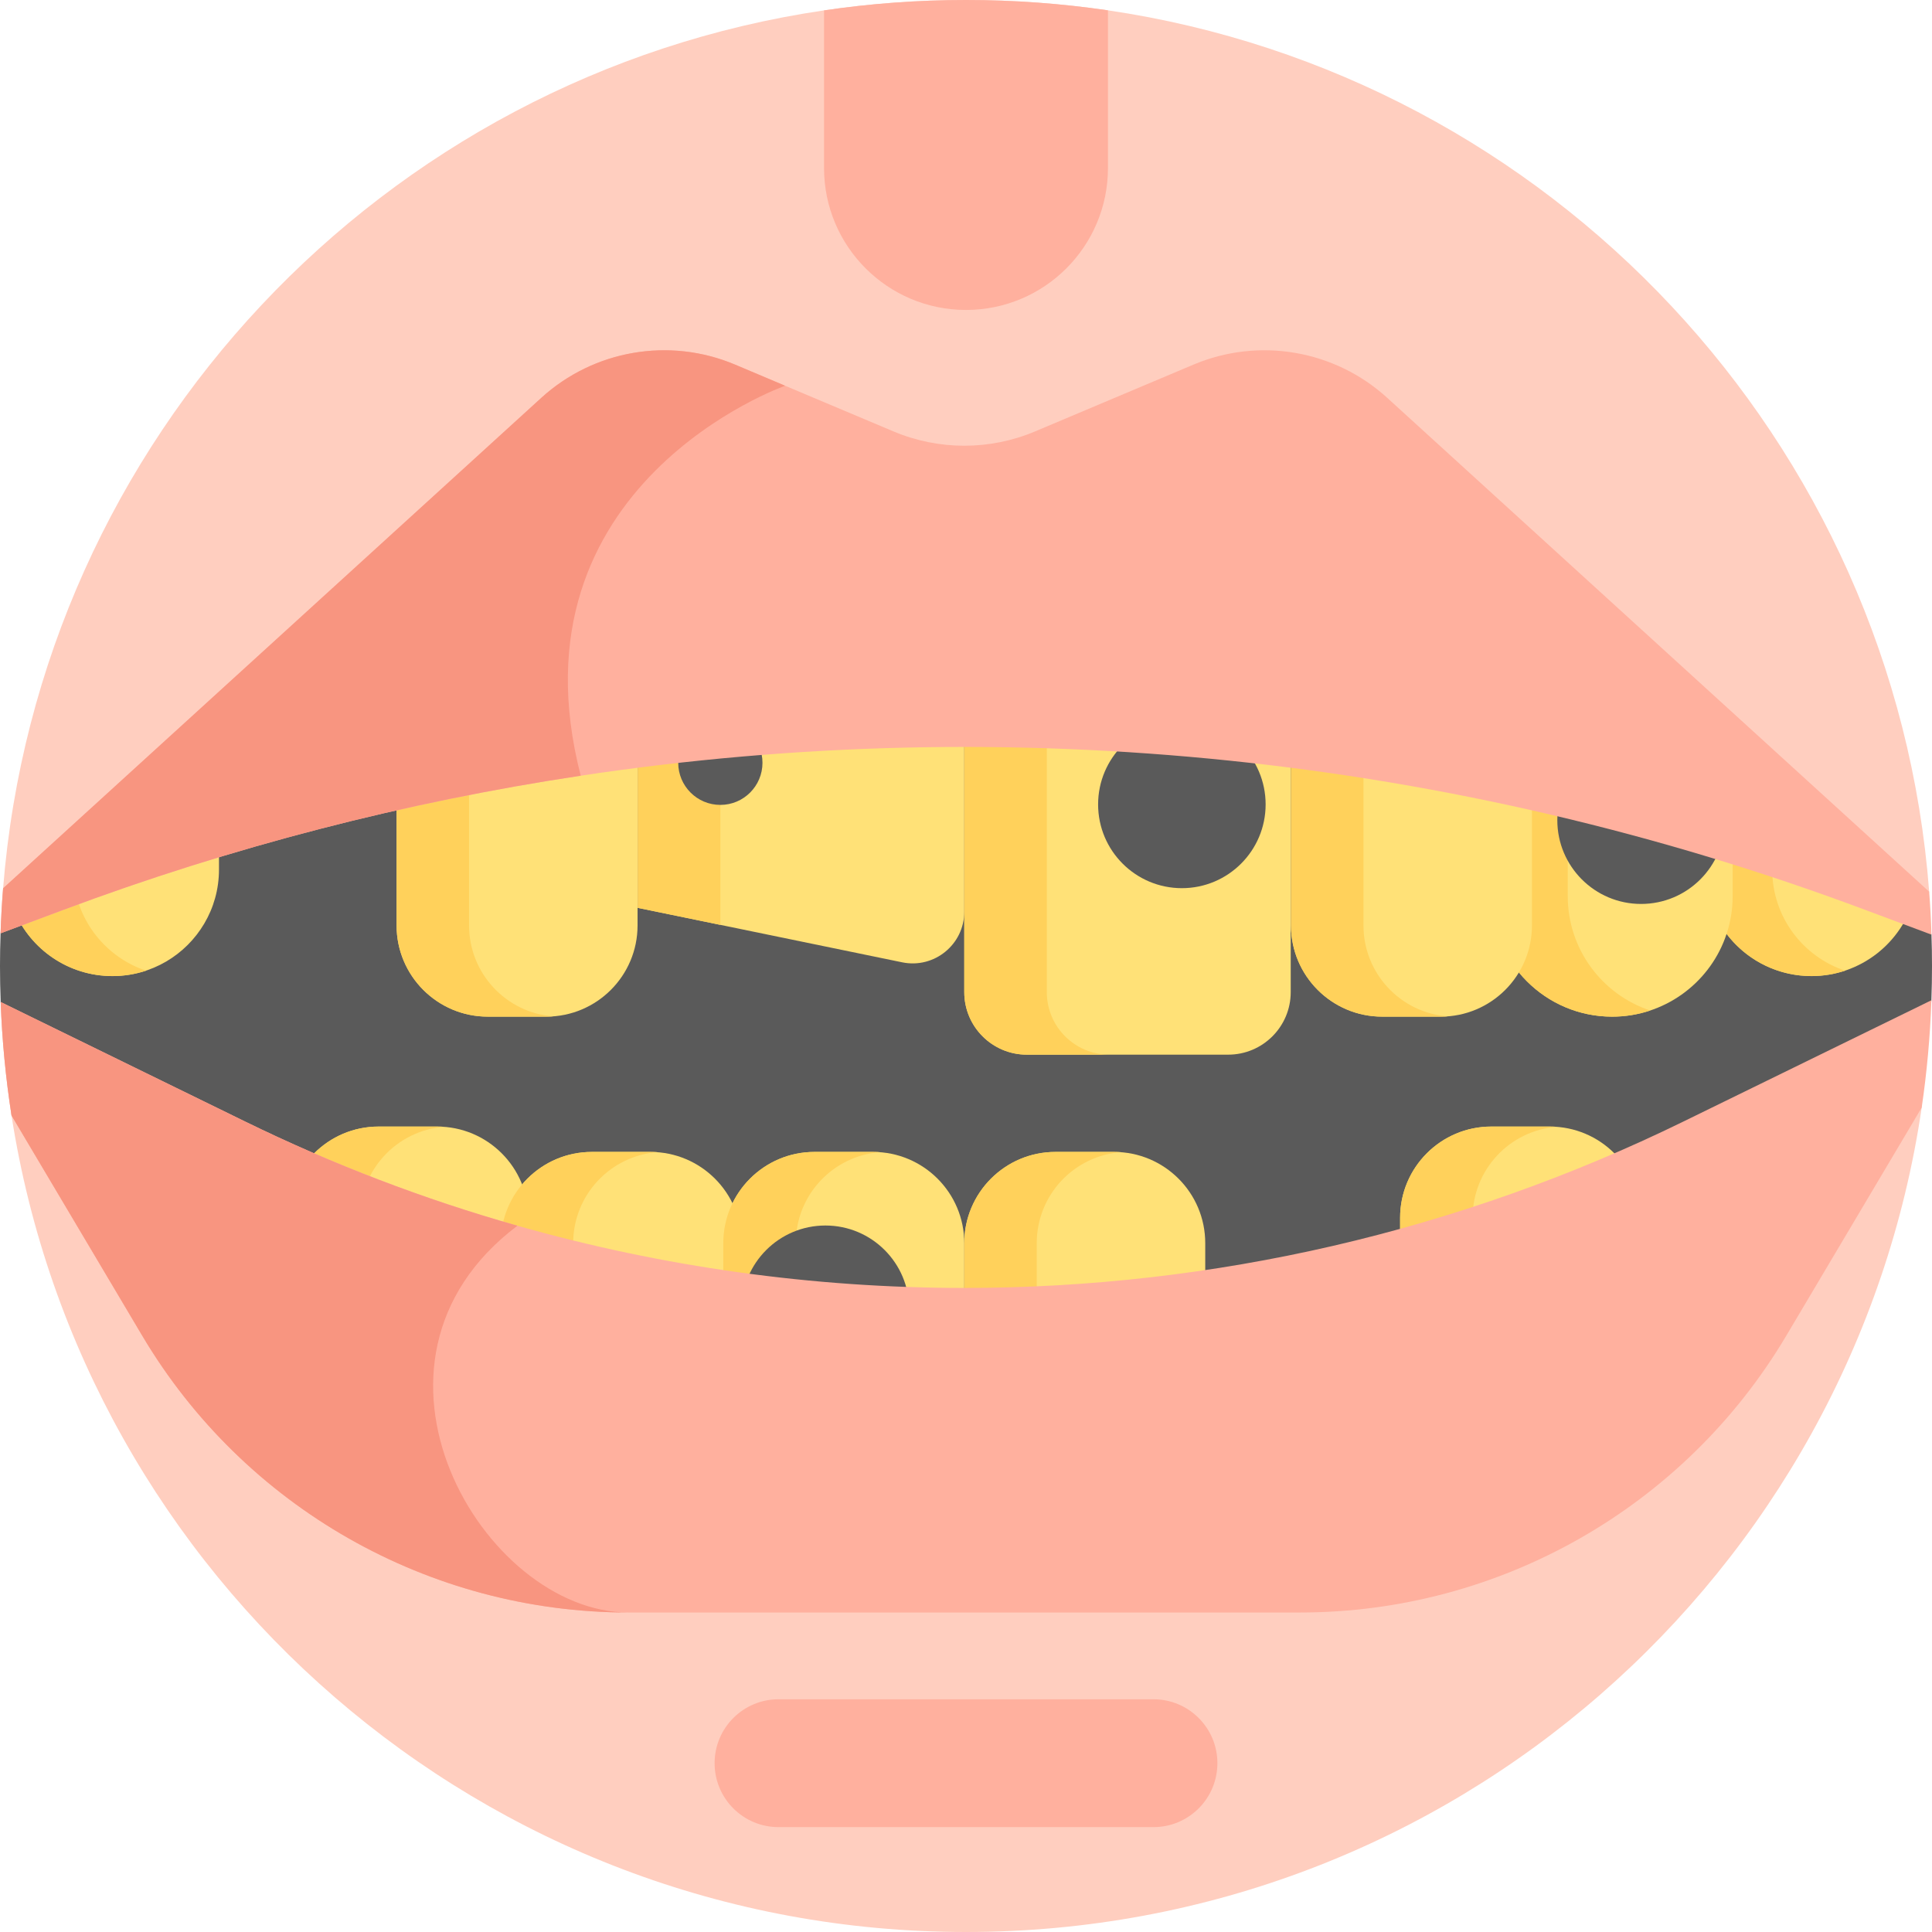 <svg id="Capa_1" enable-background="new 0 0 512 512" height="512" viewBox="0 0 512 512" width="512" xmlns="http://www.w3.org/2000/svg"><g><path d="m489.365 256c0 3.04-.05 6.06-.16 9.08-.13 3.77-.34 7.53-.64 11.26-.45 5.78 21.535 11.51 20.705 17.18-18.15 123.59-124.64 218.48-253.27 218.48-127.91 0-233.91-93.81-252.95-216.39v-.01c-1.19-7.64 18.963-15.39 18.483-23.23-.15-2.27-.27-4.55-.35-6.83-.12-3.17-.18-6.35-.18-9.54 0-2.9.05-5.78.15-8.66.07-2.05.16-4.09.27-6.12.11-1.95-20.762-3.88-20.602-5.81 9.479-119.23 100.669-215.45 217.559-232.66 12.28-1.81 24.84-2.75 37.62-2.75s25.34.94 37.62 2.74c117.18 17.26 208.53 113.93 217.63 233.57.17 2.15-22.335 4.31-22.225 6.47.09 1.64.15 3.27.2 4.91.1 2.76.14 5.53.14 8.31z" fill="#ffcebf"/><g><path d="m512 256c0 3.04-.05 6.06-.16 9.08-.13 3.77-6.084 7.53-6.384 11.26l-28.726 34.99-207.1 69.65-196.72-50.71-65.822-52.654c-.15-2.27-6.828-9.796-6.908-12.076-.12-3.17-.18-6.35-.18-9.54 0-2.9.05-5.78.15-8.66.07-2.05 10.514-7.031 10.624-9.062l36.476-27.788 237.04-67.16 213.71 91.1 5.371 3.283c.09 1.64 8.439 8.337 8.489 9.977.1 2.76.14 5.53.14 8.31z" fill="#5a5a5a"/><g><g><path d="m100.353 298.556h15.516c13.35 0 24.172 10.822 24.172 24.172v81.298l-63.86-26.416v-54.882c0-13.35 10.822-24.172 24.172-24.172z" fill="#ffe177"/><path d="m117.713 298.618c-.607-.048-1.226-.071-1.845-.071h-15.518c-13.34 0-24.169 10.829-24.169 24.182v44.13l19.207 37.161v-81.291c0-12.735 9.842-23.171 22.325-24.111z" fill="#ffd15b"/></g><g><path d="m395.215 298.556h15.516c13.35 0 24.172 10.822 24.172 24.172v44.802l-63.859 36.496v-81.298c0-13.35 10.822-24.172 24.171-24.172z" fill="#ffe177"/><path d="m412.575 298.618c-.607-.048-1.226-.071-1.845-.071h-15.518c-13.34 0-24.169 10.829-24.169 24.182v81.291h19.207v-81.291c.001-12.735 9.842-23.171 22.325-24.111z" fill="#ffd15b"/></g></g><g><path d="m58.033 217.358v13.078c0 5.224-1.416 10.115-3.891 14.304-4.903 8.33-13.971 13.924-24.336 13.924-11.662 0-21.682-7.081-25.978-17.172l49.481-22.027z" fill="#ffe177"/><path d="m38.707 257.236c-2.797.928-5.795 1.44-8.901 1.44-11.674 0-21.682-7.08-25.978-17.184l15.851-7.057c1.511 10.71 9.032 19.48 19.028 22.801z" fill="#ffd15b"/><path d="m507.256 237.981c-3.284 11.924-14.221 20.683-27.192 20.683-8.628 0-16.351-3.868-21.528-9.961-4.177-4.927-6.712-11.294-6.712-18.267v-13.685l8.747 3.344z" fill="#ffe177"/><path d="m488.965 257.236c-2.797.928-5.795 1.44-8.901 1.44-15.601 0-28.239-12.65-28.239-28.239v-13.685l8.747 3.344 9.08 3.475v6.866c-.001 12.483 8.091 23.074 19.313 26.799z" fill="#ffd15b"/></g><g><path d="m156.864 305.276h15.516c13.35 0 24.172 10.822 24.172 24.172v81.298h-63.859v-81.298c-.001-13.35 10.821-24.172 24.171-24.172z" fill="#ffe177"/><path d="m174.224 305.338c-.607-.048-1.226-.071-1.845-.071h-15.518c-13.34 0-24.169 10.829-24.169 24.182v81.291h19.207v-81.291c0-12.734 9.842-23.171 22.325-24.111z" fill="#ffd15b"/></g><g><path d="m459.173 220.095v17.386c0 3.951-.714 7.735-2.035 11.222-4.534 12.102-16.22 20.719-29.905 20.719-17.624 0-31.928-14.304-31.928-31.941v-41.841l55.122 21.111z" fill="#ffe177"/><path d="m437.317 267.796c-3.165 1.059-6.557 1.63-10.079 1.63-17.636 0-31.928-14.304-31.928-31.941v-73.532h20.159v73.532c-.001 14.115 9.15 26.099 21.848 30.311z" fill="#ffd15b"/></g><g><path d="m255.54 174.03v67.592c0 8.669-7.957 15.153-16.447 13.404l-48.193-9.929-21.875-4.501v-66.566z" fill="#ffe177"/><path d="m190.899 174.019v71.077l-21.875-4.5v-66.577z" fill="#ffd15b"/></g><g><path d="m272.119 279.496h53.359c9.155 0 16.577-7.422 16.577-16.577v-88.893h-86.513v88.893c0 9.155 7.422 16.577 16.577 16.577z" fill="#ffe177"/><path d="m293.992 279.496h-21.873c-9.151 0-16.577-7.425-16.577-16.577v-88.895h21.873v88.895c0 9.151 7.414 16.577 16.577 16.577z" fill="#ffd15b"/></g><g fill="#5a5a5a"><circle cx="313.207" cy="213.177" r="22.197"/><circle cx="434.903" cy="217.358" r="22.197"/><circle cx="190.899" cy="202.143" r="11.164"/></g><g><g><path d="m129.271 269.416h15.516c13.35 0 24.172-10.822 24.172-24.172v-81.298h-63.859v81.298c-.001 13.35 10.822 24.172 24.171 24.172z" fill="#ffe177"/><path d="m146.631 269.354c-.607.048-1.226.071-1.845.071h-15.518c-13.34 0-24.169-10.829-24.169-24.182v-81.291h19.207v81.291c.001 12.734 9.842 23.171 22.325 24.111z" fill="#ffd15b"/></g><g><path d="m366.297 269.416h15.516c13.35 0 24.172-10.822 24.172-24.172v-81.298h-63.859v81.298c-.001 13.35 10.821 24.172 24.171 24.172z" fill="#ffe177"/><path d="m383.657 269.354c-.607.048-1.226.071-1.845.071h-15.518c-13.34 0-24.169-10.829-24.169-24.182v-81.291h19.207v81.291c0 12.734 9.842 23.171 22.325 24.111z" fill="#ffd15b"/></g></g><g><g><path d="m215.854 305.276h15.516c13.35 0 24.172 10.822 24.172 24.172v81.298h-63.859v-81.298c0-13.35 10.822-24.172 24.171-24.172z" fill="#ffe177"/><path d="m233.215 305.338c-.607-.048-1.226-.071-1.845-.071h-15.518c-13.34 0-24.169 10.829-24.169 24.182v81.291h19.207v-81.291c0-12.734 9.841-23.171 22.325-24.111z" fill="#ffd15b"/></g><g><path d="m279.714 305.276h15.516c13.35 0 24.172 10.822 24.172 24.172v81.298h-63.859v-81.298c-.001-13.35 10.821-24.172 24.171-24.172z" fill="#ffe177"/><path d="m297.074 305.338c-.607-.048-1.226-.071-1.845-.071h-15.518c-13.34 0-24.169 10.829-24.169 24.182v81.291h19.207v-81.291c0-12.734 9.841-23.171 22.325-24.111z" fill="#ffd15b"/></g></g><circle cx="218.748" cy="346.97" fill="#5a5a5a" r="22.197"/><path d="m511.86 247.69-17.47-6.53c-109.34-40.91-226.57-52.77-340.49-35.59-46.54 7.01-92.54 18.87-137.21 35.59l-16.54 6.18c.13-4 .35-7.98.67-11.93l142.62-129.97c13.93-12.7 33.98-16.14 51.35-8.82l13.28 5.61 28.69 12.09c12.01 5.07 25.55 5.07 37.57 0l41.97-17.7c17.36-7.32 37.41-3.88 51.34 8.82l143.61 130.87c.29 3.77.5 7.57.61 11.38z" fill="#ffb09e"/><path d="m511.84 265.08c-.33 9.62-1.2 19.11-2.57 28.44l-35.87 60.43c-26.99 45.49-75.98 73.38-128.88 73.38h-177.95c-52.9 0-101.89-27.89-128.89-73.38l-34.63-58.35c-1.53-9.85-2.5-19.88-2.87-30.06l64.78 31.68c23.25 11.37 47.41 20.6 72.16 27.61 38.41 10.9 78.25 16.49 118.42 16.49 33.03 0 65.84-3.78 97.81-11.17 31.97-7.4 63.1-18.42 92.77-32.93z" fill="#ffb09e"/><g fill="#f89580"><path d="m166.57 427.33c-52.9 0-101.89-27.89-128.89-73.38l-34.63-58.34v-.01c-1.53-9.85-2.5-19.88-2.87-30.06l64.78 31.68c23.25 11.37 47.41 20.6 72.16 27.61-48.17 36.34-9.08 102.5 29.45 102.5z"/><path d="m153.9 205.57c-46.54 7.01-92.54 18.87-137.21 35.59l-16.54 6.18c.13-4 .35-7.98.67-11.93l142.62-129.97c13.93-12.7 33.98-16.14 51.35-8.82l13.28 5.61s-74.14 26.04-54.17 103.34z"/></g></g><g fill="#ffb09e"><path d="m305.682 450.325h-99.363c-9.356 0-16.941 7.585-16.941 16.941s7.585 16.941 16.941 16.941h99.363c9.356 0 16.941-7.585 16.941-16.941s-7.585-16.941-16.941-16.941z"/><path d="m293.62 2.74v41.78c0 20.77-16.84 37.62-37.62 37.62s-37.62-16.85-37.62-37.62v-41.77c12.28-1.81 24.84-2.75 37.62-2.75s25.34.94 37.62 2.74z"/></g></g></svg>